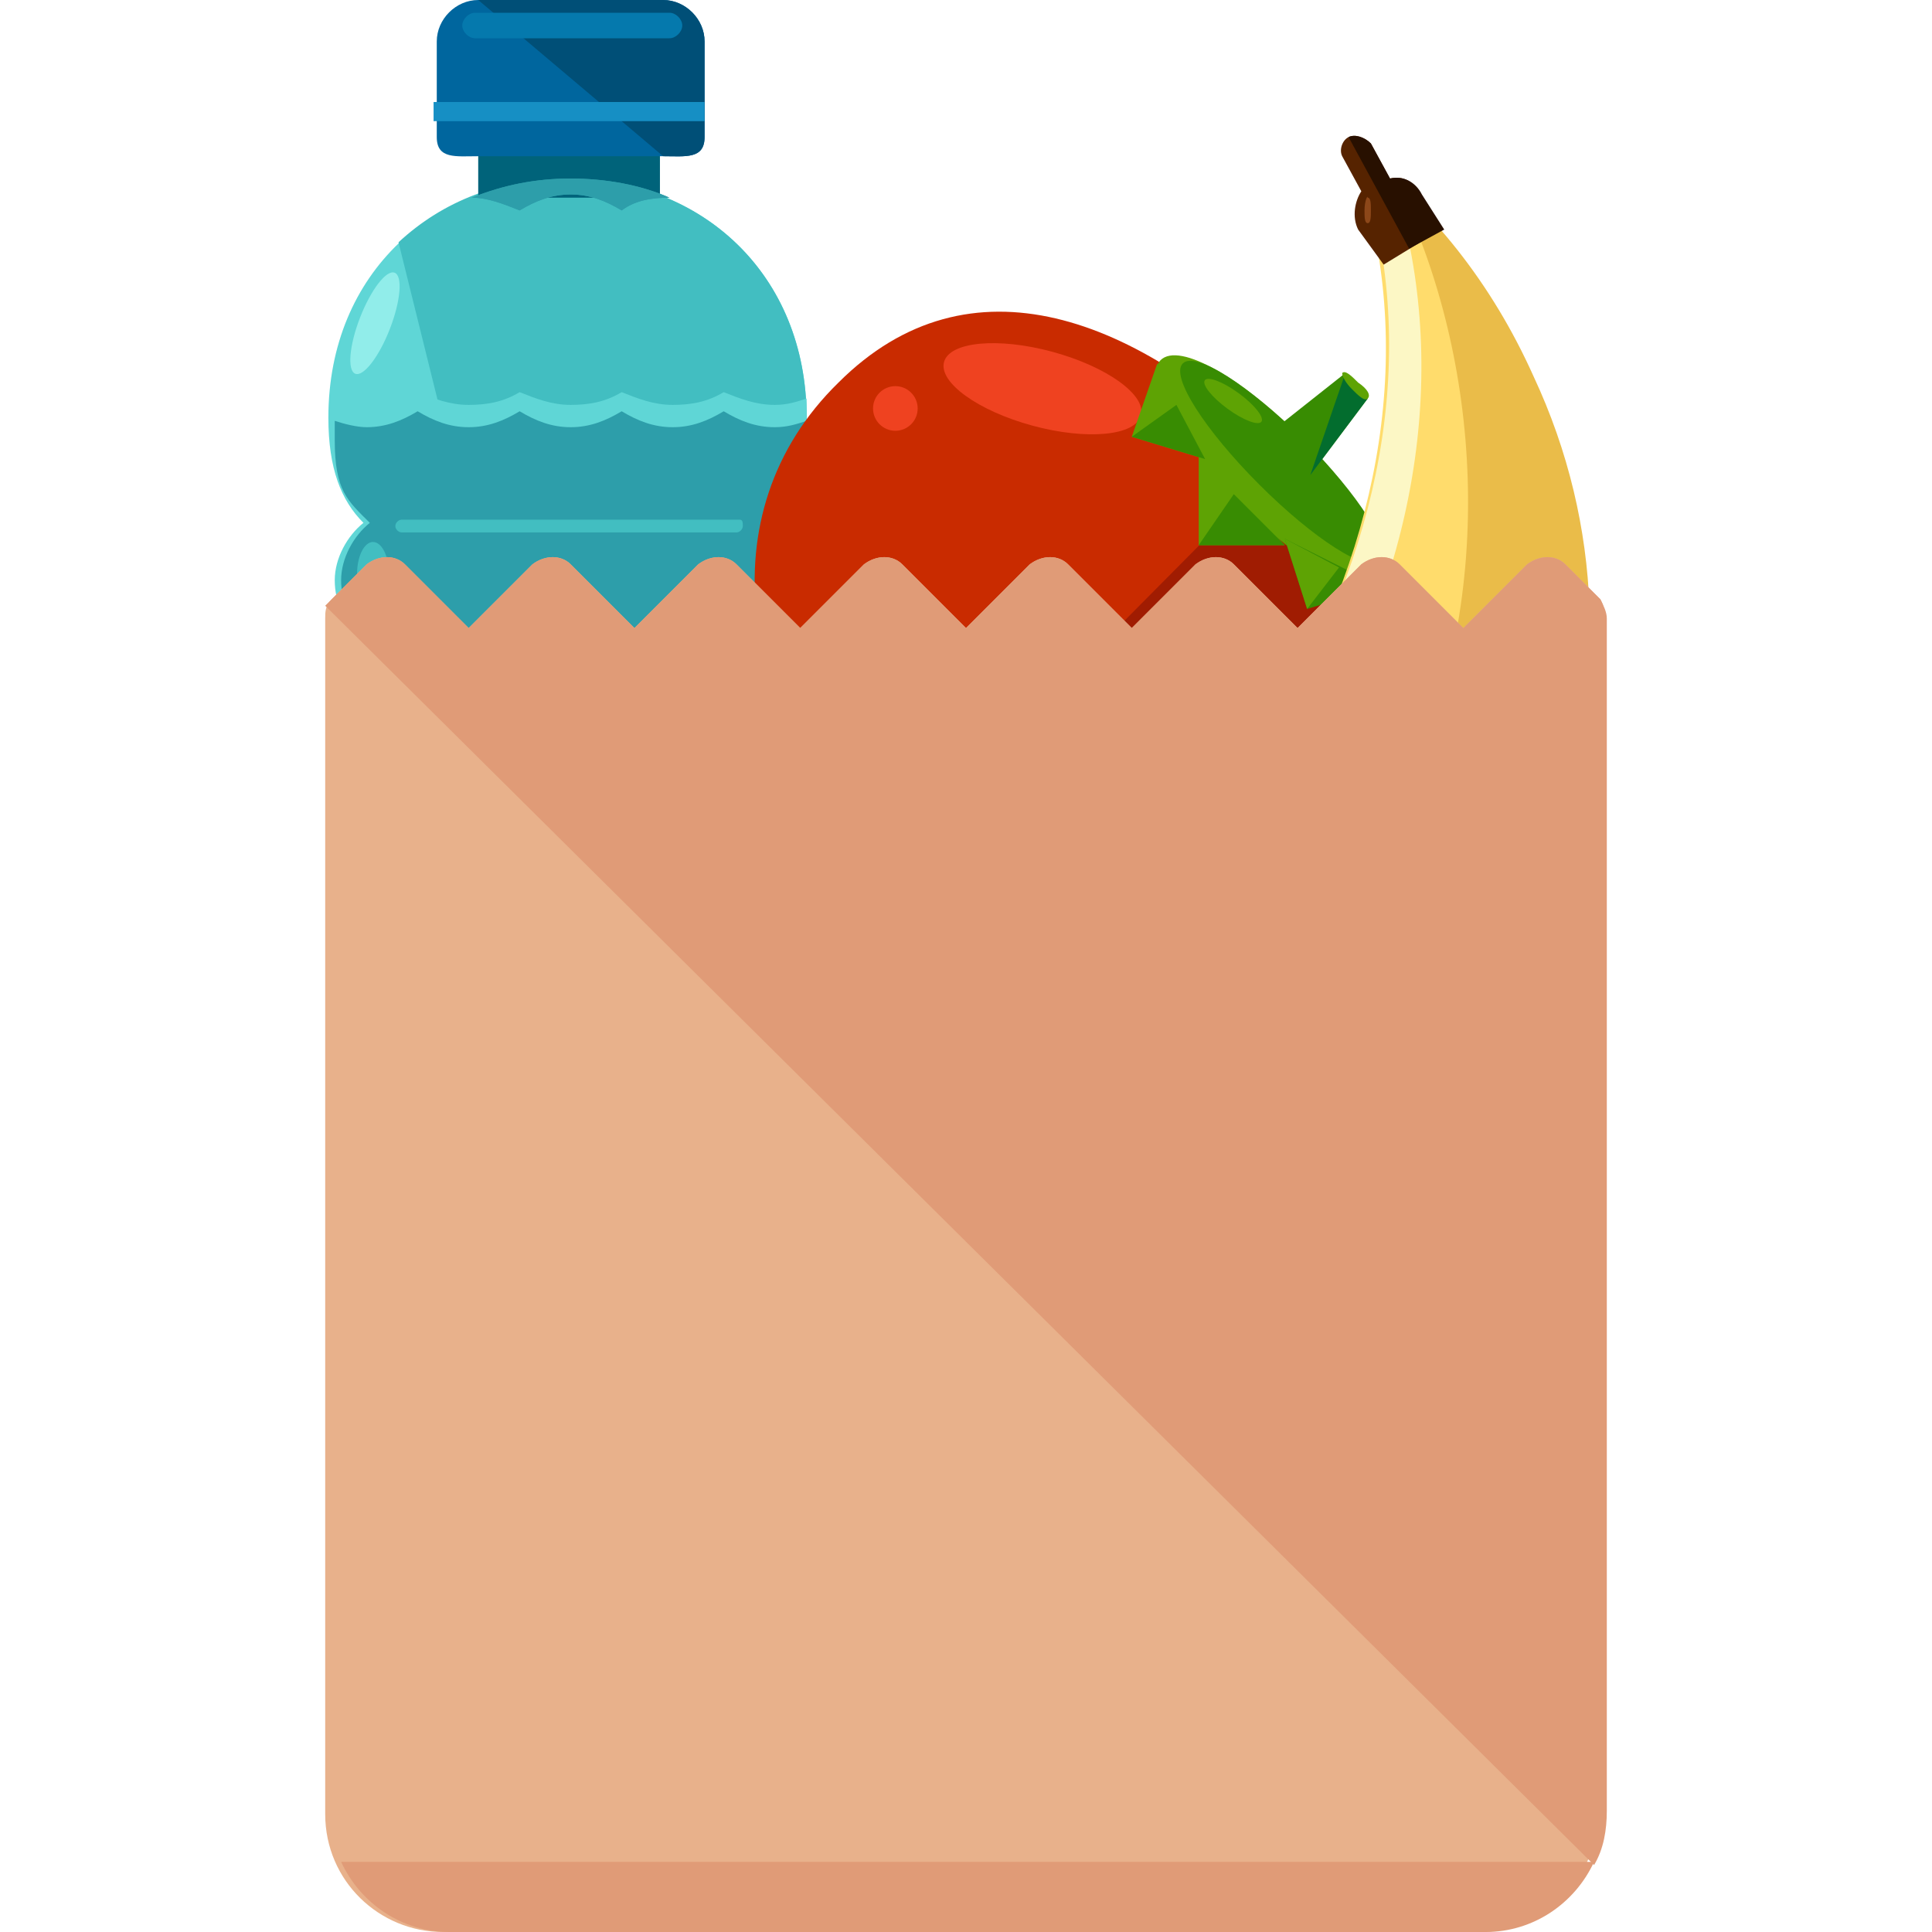 <?xml version="1.0" encoding="iso-8859-1"?>
<!-- Generator: Adobe Illustrator 19.0.0, SVG Export Plug-In . SVG Version: 6.00 Build 0)  -->
<svg version="1.1" id="Layer_1" xmlns="http://www.w3.org/2000/svg" xmlns:xlink="http://www.w3.org/1999/xlink" x="0px" y="0px"
	 viewBox="0 0 484.8 484.8" style="enable-background:new 0 0 484.8 484.8;" xml:space="preserve">
<path style="fill:#5FD6D6;" d="M195.2,213.6c3.2-3.2,5.6-8,5.6-13.6s-2.4-10.4-6.4-13.6c4-3.2,6.4-8,6.4-13.6s-2.4-10.4-6.4-13.6
	c4-3.2,6.4-8,6.4-13.6s-2.4-11.2-7.2-14.4c5.6-5.6,8.8-13.6,8.8-26.4c0-36-26.4-60-60-60c-32.8,0-60,23.2-60,60
	c0,12.8,3.2,20.8,8.8,26.4c-4,3.2-7.2,8.8-7.2,14.4c0,5.6,2.4,10.4,6.4,13.6c-4,3.2-6.4,8-6.4,13.6s2.4,10.4,6.4,13.6
	c-4,3.2-6.4,8-6.4,13.6s2.4,9.6,5.6,13.6c-4,2.4-6.4,7.2-6.4,14.4v107.2c0,16.8,13.6,12.8,30.4,12.8h57.6c16.8,0,30.4,4,30.4-12.8
	V228C201.6,220.8,199.2,216.8,195.2,213.6z"/>
<path style="fill:#42BEC1;" d="M171.2,348c16.8,0,30.4,4,30.4-12.8V228c0-7.2-2.4-11.2-6.4-14.4c3.2-3.2,5.6-8,5.6-13.6
	s-2.4-10.4-6.4-13.6c4-3.2,6.4-8,6.4-13.6s-2.4-10.4-6.4-13.6c4-3.2,6.4-8,6.4-13.6s-2.4-11.2-7.2-14.4c5.6-5.6,8.8-13.6,8.8-26.4
	c0-36-26.4-60-60-60c-16.8,0-31.2,5.6-42.4,16"/>
<rect x="120" y="35.2" style="fill:#00637A;" width="45.6" height="14.4"/>
<path style="fill:#00669E;" d="M176.8,34.4c0,5.6-4.8,4.8-10.4,4.8H120c-5.6,0-10.4,0.8-10.4-4.8v-24C109.6,4.8,114.4,0,120,0h46.4
	c5.6,0,10.4,4.8,10.4,10.4V34.4z"/>
<path style="fill:#004F77;" d="M120,0h46.4c5.6,0,10.4,4.8,10.4,10.4v24c0,5.6-4.8,4.8-10.4,4.8"/>
<path id="SVGCleanerId_0" style="fill:#2D9EAA;" d="M130.4,52.8c4-2.4,8-4,12.8-4s8.8,1.6,12.8,4c3.2-2.4,7.2-3.2,12-3.2
	c-7.2-3.2-16-4.8-24.8-4.8s-16.8,1.6-24.8,4.8C122.4,49.6,126.4,51.2,130.4,52.8z"/>
<path style="fill:#5FD6D6;" d="M202.4,100c-2.4,0.8-4.8,1.6-8,1.6c-4.8,0-8.8-1.6-12.8-3.2c-4,2.4-8,3.2-12.8,3.2S160,100,156,98.4
	c-4,2.4-8,3.2-12.8,3.2s-8.8-1.6-12.8-3.2c-4,2.4-8,3.2-12.8,3.2s-8.8-1.6-12.8-3.2c-4,2.4-8,3.2-12.8,3.2c-2.4,0-5.6-0.8-8-1.6
	c0,1.6,0,3.2,0,4.8c0,12.8,3.2,20.8,8.8,26.4c-4,3.2-7.2,8.8-7.2,14.4c0,5.6,2.4,10.4,6.4,13.6c-4,3.2-6.4,8-6.4,13.6
	s2.4,10.4,6.4,13.6c-4,3.2-6.4,8-6.4,13.6s2.4,9.6,5.6,13.6c-4,2.4-6.4,7.2-6.4,14.4v107.2c0,16.8,13.6,12.8,30.4,12.8h56
	c16.8,0,30.4,4,30.4-12.8V228c0-7.2-2.4-11.2-6.4-14.4c3.2-3.2,5.6-8,5.6-13.6s-2.4-10.4-6.4-13.6c4-3.2,6.4-8,6.4-13.6
	s-2.4-10.4-6.4-13.6c4-3.2,6.4-8,6.4-13.6s-2.4-11.2-7.2-14.4c5.6-5.6,8.8-13.6,8.8-26.4C202.4,103.2,202.4,101.6,202.4,100z"/>
<g>
	<path id="SVGCleanerId_0_1_" style="fill:#2D9EAA;" d="M130.4,52.8c4-2.4,8-4,12.8-4s8.8,1.6,12.8,4c3.2-2.4,7.2-3.2,12-3.2
		c-7.2-3.2-16-4.8-24.8-4.8s-16.8,1.6-24.8,4.8C122.4,49.6,126.4,51.2,130.4,52.8z"/>
</g>
<path style="fill:#2D9EAA;" d="M202.4,105.6c-2.4,0.8-4.8,1.6-8,1.6c-4.8,0-8.8-1.6-12.8-4c-4,2.4-8,4-12.8,4s-8.8-1.6-12.8-4
	c-4,2.4-8,4-12.8,4s-8.8-1.6-12.8-4c-4,2.4-8,4-12.8,4s-8.8-1.6-12.8-4c-4,2.4-8,4-12.8,4c-2.4,0-5.6-0.8-8-1.6c0,1.6,0,3.2,0,4.8
	c0,12.8,3.2,15.2,8.8,20.8c-4,3.2-7.2,8.8-7.2,14.4c0,5.6,2.4,10.4,6.4,13.6c-4,3.2-6.4,8-6.4,13.6s2.4,10.4,6.4,13.6
	c-4,3.2-6.4,8-6.4,13.6s2.4,9.6,5.6,13.6c-4,2.4-6.4,7.2-6.4,14.4v107.2c0,16.8,13.6,12.8,30.4,12.8h56c16.8,0,30.4,4,30.4-12.8V228
	c0-7.2-2.4-11.2-6.4-14.4c3.2-3.2,5.6-8,5.6-13.6s-2.4-10.4-6.4-13.6c4-3.2,6.4-8,6.4-13.6s-2.4-10.4-6.4-13.6c4-3.2,6.4-8,6.4-13.6
	s-2.4-11.2-7.2-14.4c5.6-5.6,8.8-8,8.8-20.8C202.4,108.8,202.4,107.2,202.4,105.6z"/>
<g>
	<ellipse style="fill:#42BEC1;" cx="93.6" cy="144" rx="4" ry="8"/>
	<ellipse style="fill:#42BEC1;" cx="93.6" cy="172.8" rx="4" ry="8"/>
	<ellipse style="fill:#42BEC1;" cx="93.6" cy="201.6" rx="4" ry="8"/>
	<path style="fill:#42BEC1;" d="M98.4,332.8c0,2.4-2.4,4.8-4.8,4.8l0,0c-2.4,0-4.8-2.4-4.8-4.8V226.4c0-2.4,2.4-4.8,4.8-4.8l0,0
		c2.4,0,4.8,2.4,4.8,4.8V332.8z"/>
</g>
<ellipse transform="matrix(-0.363 0.932 -0.932 -0.363 203.787 22.839)" style="fill:#91EDEA;" cx="94.089" cy="81.054" rx="13.6" ry="4"/>
<rect x="108.8" y="25.6" style="fill:#168FC4;" width="68" height="4.8"/>
<g>
	<path style="fill:#42BEC1;" d="M186.4,132c0,0.8-0.8,1.6-1.6,1.6h-84c-0.8,0-1.6-0.8-1.6-1.6l0,0c0-0.8,0.8-1.6,1.6-1.6h84.8
		C186.4,130.4,186.4,131.2,186.4,132L186.4,132z"/>
	<path style="fill:#42BEC1;" d="M186.4,160c0,0.8-0.8,1.6-1.6,1.6h-84c-0.8,0-1.6-0.8-1.6-1.6l0,0c0-0.8,0.8-1.6,1.6-1.6h84.8
		C186.4,158.4,186.4,159.2,186.4,160L186.4,160z"/>
	<path style="fill:#42BEC1;" d="M186.4,187.2c0,0.8-0.8,1.6-1.6,1.6h-84c-0.8,0-1.6-0.8-1.6-1.6l0,0c0-0.8,0.8-1.6,1.6-1.6h84.8
		C186.4,185.6,186.4,186.4,186.4,187.2L186.4,187.2z"/>
	<path style="fill:#42BEC1;" d="M186.4,215.2c0,0.8-0.8,1.6-1.6,1.6h-84c-0.8,0-1.6-0.8-1.6-1.6l0,0c0-0.8,0.8-1.6,1.6-1.6h84.8
		C186.4,213.6,186.4,214.4,186.4,215.2L186.4,215.2z"/>
</g>
<g>
	<path style="fill:#5FD6D6;" d="M102.4,286.4c-1.6,0-3.2-1.6-3.2-3.2c0-18.4,15.2-33.6,33.6-33.6c1.6,0,3.2,1.6,3.2,3.2
		s-1.6,3.2-3.2,3.2c-14.4,0-26.4,12-26.4,26.4C105.6,284.8,104,286.4,102.4,286.4z"/>
	<path style="fill:#5FD6D6;" d="M160.8,219.2c1.6,0,3.2,1.6,3.2,3.2c0,18.4-15.2,33.6-33.6,33.6c-1.6,0-3.2-1.6-3.2-3.2
		s1.6-3.2,3.2-3.2c14.4,0,26.4-12,26.4-26.4C157.6,220.8,159.2,219.2,160.8,219.2z"/>
	<path style="fill:#5FD6D6;" d="M113.6,302.4c-1.6,0-3.2-1.6-3.2-3.2c0-18.4,15.2-33.6,33.6-33.6c1.6,0,3.2,1.6,3.2,3.2
		s-1.6,3.2-3.2,3.2c-14.4,0-26.4,12-26.4,26.4C116.8,300.8,115.2,302.4,113.6,302.4z"/>
	<path style="fill:#5FD6D6;" d="M172,235.2c1.6,0,3.2,1.6,3.2,3.2c0,18.4-15.2,33.6-33.6,33.6c-1.6,0-3.2-1.6-3.2-3.2
		s1.6-3.2,3.2-3.2c14.4,0,26.4-12,26.4-26.4C168.8,236.8,170.4,235.2,172,235.2z"/>
	<path style="fill:#5FD6D6;" d="M124.8,317.6c-1.6,0-3.2-1.6-3.2-3.2c0-18.4,15.2-33.6,33.6-33.6c1.6,0,3.2,1.6,3.2,3.2
		s-1.6,3.2-3.2,3.2c-14.4,0-26.4,12-26.4,26.4C128,316,126.4,317.6,124.8,317.6z"/>
	<path style="fill:#5FD6D6;" d="M183.2,251.2c1.6,0,3.2,1.6,3.2,3.2c0,18.4-15.2,33.6-33.6,33.6c-1.6,0-3.2-1.6-3.2-3.2
		s1.6-3.2,3.2-3.2c14.4,0,26.4-12,26.4-26.4C180,252.8,181.6,251.2,183.2,251.2z"/>
</g>
<path style="fill:#0579AD;" d="M171.2,6.4c0,1.6-1.6,3.2-3.2,3.2h-48.8c-1.6,0-3.2-1.6-3.2-3.2l0,0c0-1.6,1.6-3.2,3.2-3.2H168
	C169.6,3.2,171.2,4.8,171.2,6.4L171.2,6.4z"/>
<path style="fill:#C92B00;" d="M341.6,227.2c-32.8,32.8-84,24.8-120-11.2s-44.8-87.2-11.2-120c32.8-32.8,75.2-16.8,112,20
	C357.6,152,374.4,194.4,341.6,227.2z"/>
<path style="fill:#A01C02;" d="M321.6,116c36,36,52.8,78.4,20,112c-32.8,32.8-84,24.8-120-11.2"/>
<g>
	
		<ellipse transform="matrix(0.262 -0.965 0.965 0.262 98.871 324.491)" style="fill:#EF4220;" cx="261.668" cy="97.579" rx="9.6" ry="25.6"/>
	<ellipse style="fill:#EF4220;" cx="224.673" cy="102.496" rx="5.6" ry="5.6"/>
</g>
<path style="fill:#5EA304;" d="M347.2,146.4c-4.8,4.8-20.8-4.8-36-20s-24-32-20-36c4.8-4.8,20.8,4.8,36,20S351.2,141.6,347.2,146.4z
	"/>
<path style="fill:#388C02;" d="M346.4,140.8c-3.2,3.2-16.8-5.6-30.4-19.2c-13.6-13.6-22.4-27.2-19.2-30.4
	c3.2-3.2,16.8,5.6,30.4,19.2S349.6,137.6,346.4,140.8z"/>
<polygon style="fill:#5EA304;" points="300.8,114.4 300.8,136.8 322.4,136.8 "/>
<polygon style="fill:#388C02;" points="309.6,124 300.8,136.8 322.4,136.8 "/>
<polygon style="fill:#5EA304;" points="290.4,91.2 284,109.6 302.4,115.2 "/>
<g>
	<polygon style="fill:#388C02;" points="295.2,101.6 284,109.6 302.4,115.2 	"/>
	<polygon style="fill:#388C02;" points="346.4,147.2 328,152.8 322.4,135.2 	"/>
</g>
<polygon style="fill:#5EA304;" points="336,142.4 328,152.8 322.4,135.2 "/>
<polygon style="fill:#388C02;" points="328.8,119.2 318.4,108.8 337.6,93.6 343.2,100 "/>
<polyline style="fill:#036D2E;" points="337.6,93.6 343.2,100 328.8,119.2 "/>
<g>
	<path style="fill:#5EA304;" d="M343.2,100c-0.8,0.8-2.4-0.8-4-2.4s-2.4-3.2-2.4-4c0.8-0.8,2.4,0.8,4,2.4
		C343.2,97.6,344,99.2,343.2,100z"/>
	
		<ellipse transform="matrix(0.591 -0.807 0.807 0.591 45.28 290.777)" style="fill:#5EA304;" cx="309.405" cy="100.733" rx="2.4" ry="8.799"/>
</g>
<path style="fill:#EABC49;" d="M340,37.6c32,87.2-28,196-140,247.2c-5.6,2.4-11.2,4.8-16.8,7.2c39.2,19.2,86.4,20.8,128.8,1.6
	c75.2-35.2,108-124,72.8-199.2C374.4,71.2,359.2,52,340,37.6z"/>
<path style="fill:#FFDC6C;" d="M184.8,292.8C371.2,283.2,391.2,131.2,351.2,48c-4-3.2-8-7.2-12-9.6c32,87.2-28,196-140,247.2
	c-5.6,2.4-11.2,4.8-16.8,7.2"/>
<path style="fill:#FCF7C5;" d="M185.6,292.8c136.8-43.2,192-159.2,164-247.2c-3.2-2.4-6.4-5.6-9.6-8c32,87.2-28,196-140,247.2
	c-5.6,2.4-11.2,4.8-16.8,7.2"/>
<path style="fill:#562300;" d="M348.8,44.8L344,36c-1.6-1.6-4-2.4-5.6-1.6c-1.6,0.8-2.4,3.2-1.6,4.8l4.8,8.8
	c-1.6,2.4-2.4,6.4-0.8,9.6l6.4,8.8l14.4-8.8l-5.6-8.8C355.2,45.6,352,44,348.8,44.8z"/>
<path style="fill:#281000;" d="M353.6,62.4l8.8-4.8l-5.6-8.8c-1.6-3.2-4.8-4.8-8-4L344,36c-1.6-1.6-4-2.4-5.6-1.6"/>
<g>
	<path style="fill:#8C4719;" d="M342.4,52.8c0,1.6,0,3.2,0.8,3.2s0.8-1.6,0.8-3.2s0-3.2-0.8-3.2C343.2,48.8,342.4,50.4,342.4,52.8z"
		/>
	<path style="fill:#8C4719;" d="M204,283.2c-1.6,0.8-2.4,1.6-4,1.6c-5.6,2.4-11.2,4.8-16.8,7.2c6.4,3.2,12.8,5.6,20,8
		C204.8,295.2,205.6,289.6,204,283.2z"/>
</g>
<path style="fill:#281000;" d="M183.2,292.8c6.4,3.2,12.8,5.6,20,8c0.8-3.2,1.6-6.4,1.6-9.6"/>
<path style="fill:#CE921B;" d="M364.8,171.2L345.6,224l32,12c9.6-16,16.8-33.6,20-52.8L364.8,171.2z"/>
<circle style="fill:#3CBC0C;" cx="353.6" cy="196.8" r="28"/>
<path style="fill:#2B9907;" d="M363.2,170.4c14.4,5.6,21.6,21.6,16.8,36c-5.6,14.4-21.6,22.4-36,16.8"/>
<circle style="fill:#017C1B;" cx="353.6" cy="196.8" r="17.6"/>
<path style="fill:#006B12;" d="M336.8,190.4c3.2-8.8,13.6-13.6,22.4-10.4c8.8,3.2,13.6,13.6,10.4,22.4"/>
<polygon style="fill:#FFE000;" points="348.8,187.2 355.2,192 362.4,189.6 360,196.8 364,203.2 356,203.2 351.2,209.6 349.6,201.6 
	342.4,199.2 348.8,195.2 "/>
<polyline style="fill:#FFC200;" points="355.2,192 362.4,189.6 360,196.8 364,203.2 356,203.2 351.2,209.6 "/>
<path style="fill:#E8B18B;" d="M401.6,150.4l-8.8-8.8c-2.4-2.4-6.4-2.4-9.6,0l-16,16l-16-16c-2.4-2.4-6.4-2.4-9.6,0l-16,16l-16-16
	c-2.4-2.4-6.4-2.4-9.6,0l-16,16l-16-16c-2.4-2.4-6.4-2.4-9.6,0l-16,16l-16-16c-2.4-2.4-6.4-2.4-9.6,0l-16,16l-16-16
	c-2.4-2.4-6.4-2.4-9.6,0l-16,16l-16-16c-2.4-2.4-6.4-2.4-9.6,0l-16,16l-16-16c-2.4-2.4-6.4-2.4-9.6,0l-8.8,8.8
	c-1.6,1.6-1.6,3.2-1.6,4.8v300c0,16.8,13.6,29.6,29.6,29.6h260c16.8,0,29.6-13.6,29.6-29.6v-300C403.2,153.6,402.4,152,401.6,150.4z
	"/>
<g>
	<path style="fill:#E09B77;" d="M400,468c2.4-4,3.2-8.8,3.2-13.6V155.2c0-1.6-0.8-3.2-1.6-4.8l-8.8-8.8c-2.4-2.4-6.4-2.4-9.6,0
		l-16,16l-16-16c-2.4-2.4-6.4-2.4-9.6,0l-16,16l-16-16c-2.4-2.4-6.4-2.4-9.6,0l-16,16l-16-16c-2.4-2.4-6.4-2.4-9.6,0l-16,16l-16-16
		c-2.4-2.4-6.4-2.4-9.6,0l-16,16l-16-16c-2.4-2.4-6.4-2.4-9.6,0l-16,16l-16-16c-2.4-2.4-6.4-2.4-9.6,0l-16,16l-16-16
		c-2.4-2.4-6.4-2.4-9.6,0l-8.8,8.8c-0.8,0.8-0.8,0.8-1.6,1.6L400,468z"/>
	<path style="fill:#E09B77;" d="M85.6,467.2c4.8,10.4,15.2,17.6,27.2,17.6h260c12,0,22.4-7.2,27.2-17.6H85.6z"/>
</g>
<g>
</g>
<g>
</g>
<g>
</g>
<g>
</g>
<g>
</g>
<g>
</g>
<g>
</g>
<g>
</g>
<g>
</g>
<g>
</g>
<g>
</g>
<g>
</g>
<g>
</g>
<g>
</g>
<g>
</g>
</svg>
